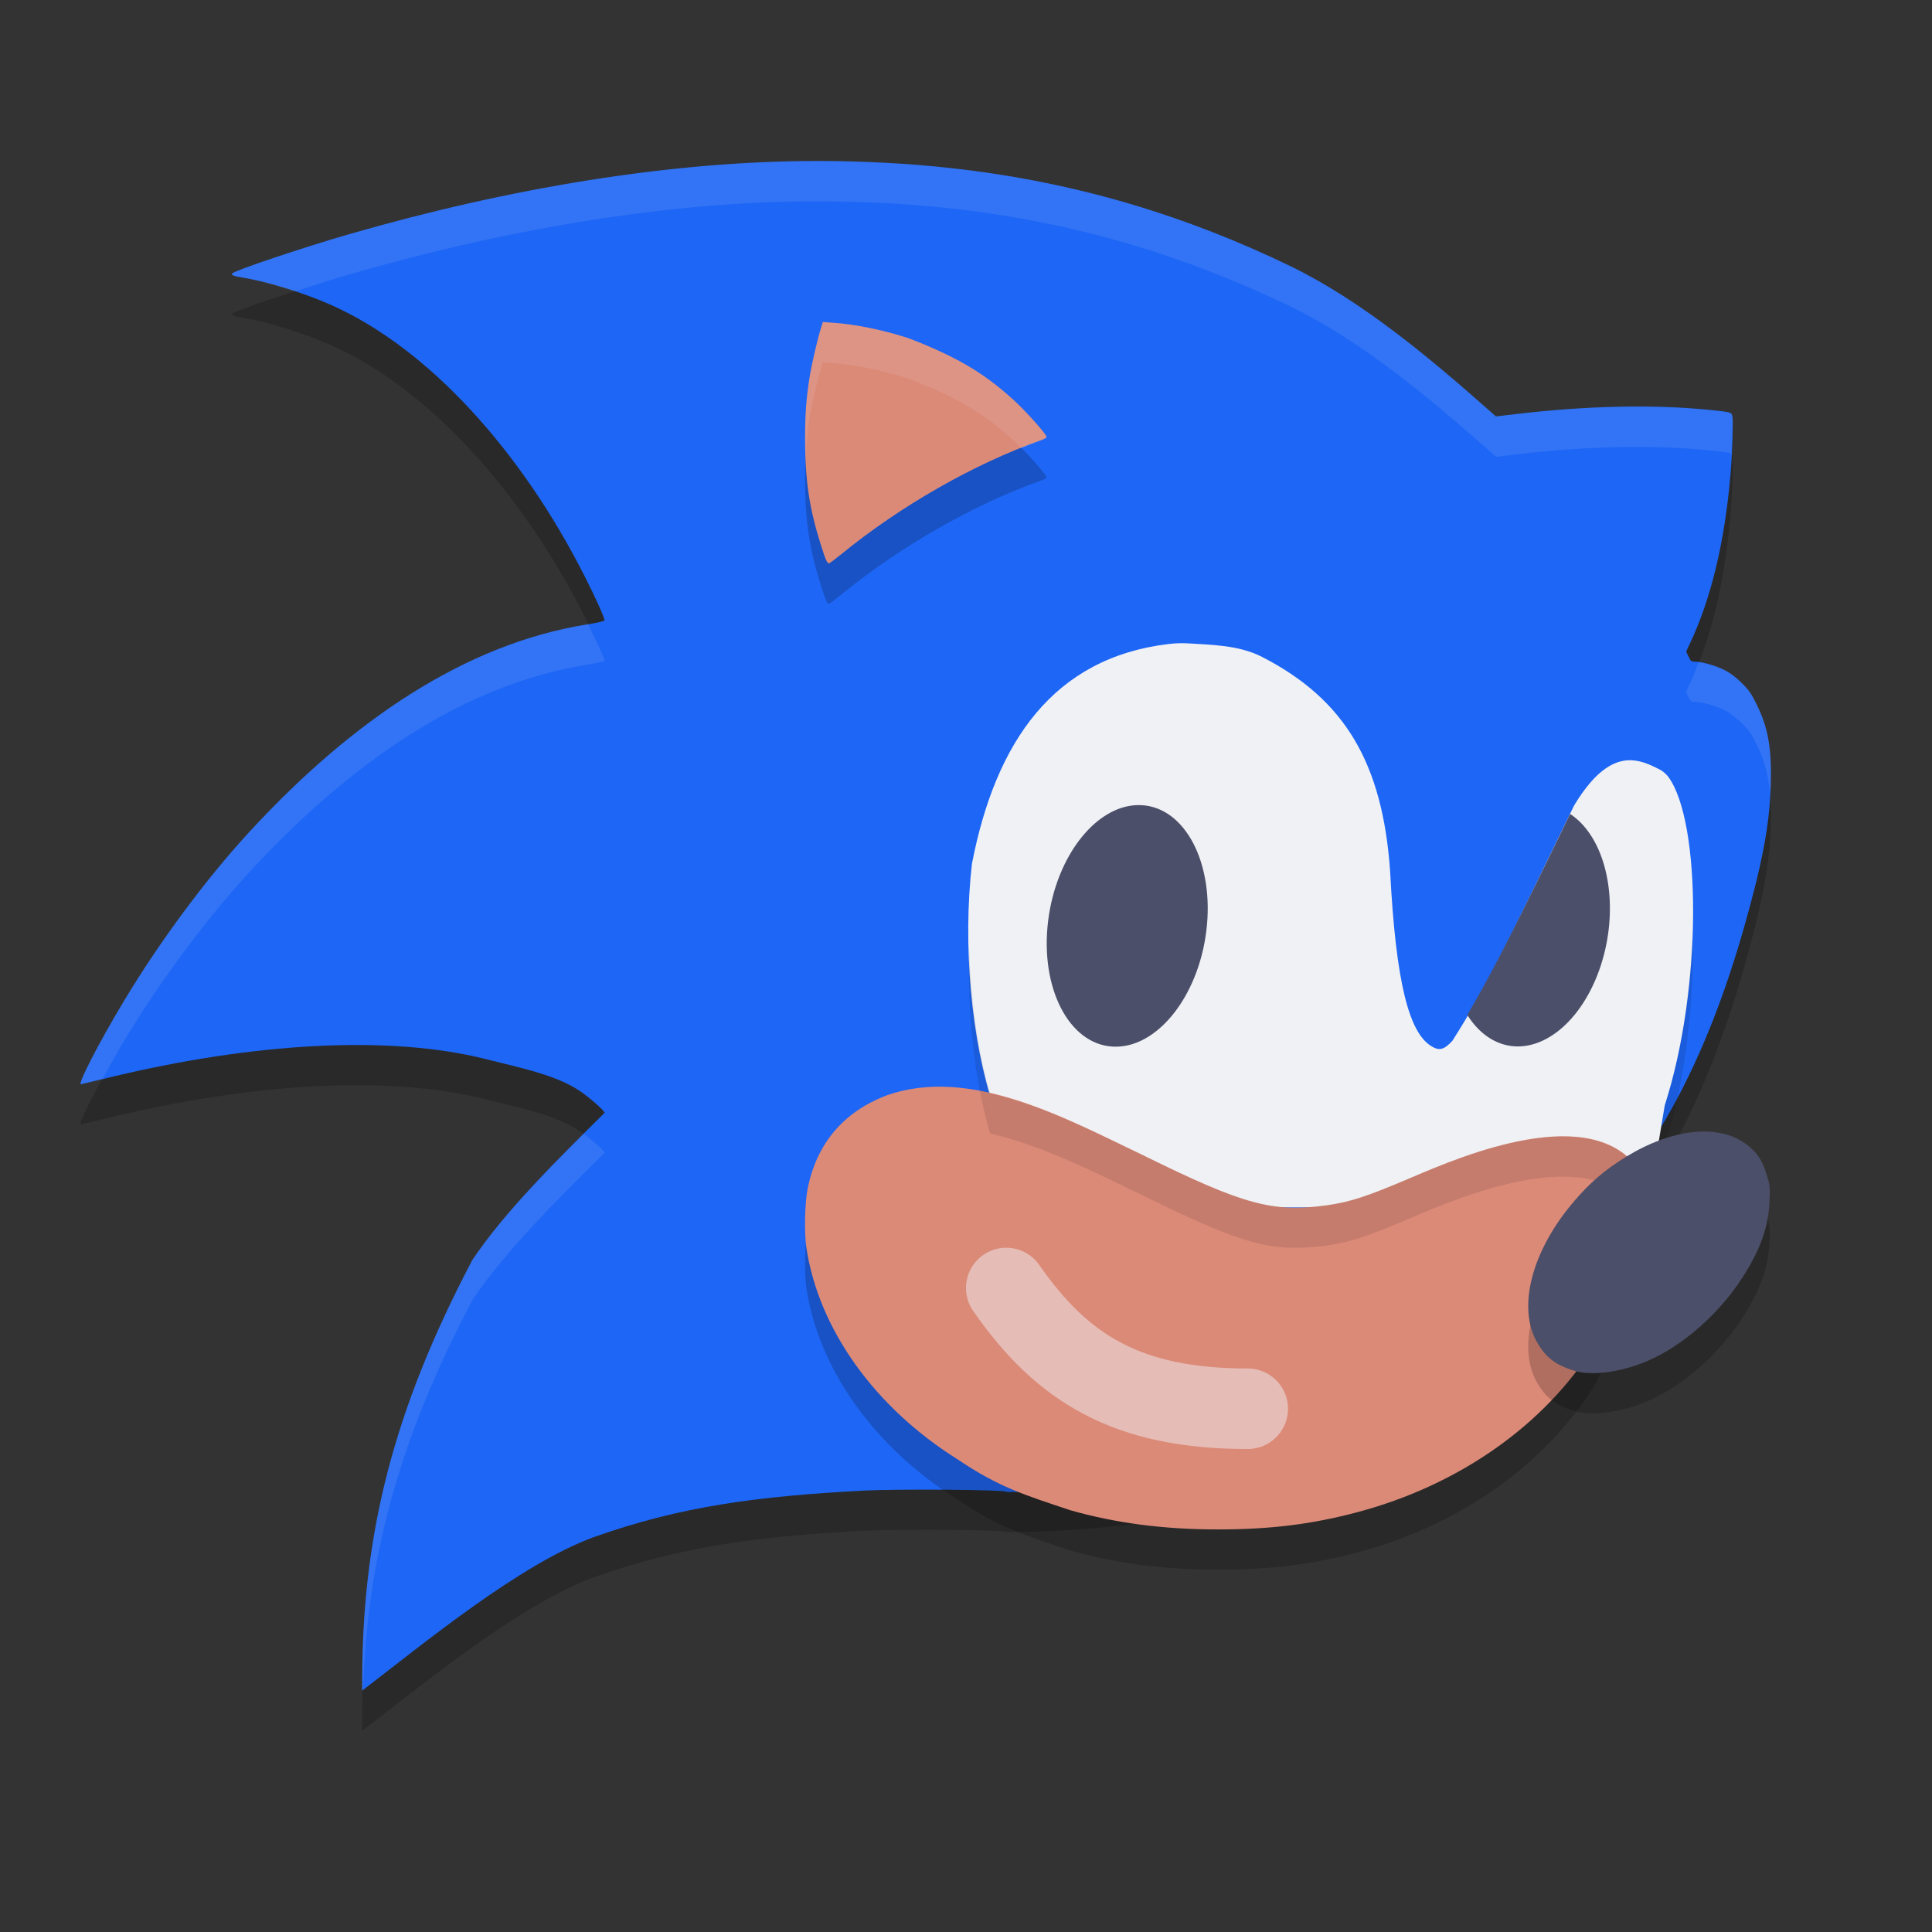<svg xmlns="http://www.w3.org/2000/svg" width="24" height="24" version="1">
 <rect width="100%" height="100%" fill="#333333" stroke="none"/>
 <path style="opacity:0.2" d="M 10.176,2.5 C 8.334,2.497 6.308,2.841 4.345,3.407 3.786,3.568 2.929,3.855 2.887,3.895 c -0.022,0.021 0.013,0.035 0.131,0.054 0.305,0.049 0.754,0.188 1.09,0.337 1.226,0.543 2.373,1.831 3.149,3.361 0.143,0.281 0.252,0.524 0.252,0.559 0,0.01 -0.089,0.031 -0.235,0.054 -1.482,0.242 -2.888,1.174 -4.177,2.573 -0.54,0.586 -1.112,1.358 -1.56,2.104 -0.303,0.504 -0.575,1.031 -0.533,1.031 0.003,0 0.146,-0.034 0.319,-0.076 1.842,-0.449 3.523,-0.534 4.705,-0.238 0.498,0.125 0.922,0.209 1.221,0.431 0.128,0.095 0.26,0.216 0.26,0.238 C 6.923,14.905 6.28,15.538 5.869,16.149 4.89,18.01 4.481,19.58 4.5,21.5 5.258,20.919 6.456,19.932 7.373,19.595 8.455,19.21 9.417,19.083 10.75,19.015 c 0.371,-0.019 1.75,-0.014 1.764,0.019 3.79,-0.028 5.531,-1.503 7.181,-3.327 1.144,-1.128 1.742,-2.731 2.122,-4.255 0.119,-0.491 0.17,-0.831 0.18,-1.21 0.012,-0.448 -0.033,-0.702 -0.174,-0.989 -0.067,-0.137 -0.096,-0.177 -0.185,-0.267 -0.07,-0.07 -0.14,-0.123 -0.207,-0.158 -0.109,-0.057 -0.285,-0.108 -0.371,-0.108 -0.05,0 -0.056,-0.005 -0.084,-0.063 l -0.03,-0.063 0.051,-0.109 c 0.255,-0.546 0.426,-1.23 0.501,-2.101 0.021,-0.24 0.034,-0.647 0.023,-0.705 -0.011,-0.06 -0.004,-0.058 -0.292,-0.088 -0.686,-0.07 -1.517,-0.053 -2.391,0.051 L 18.583,5.673 18.451,5.557 C 17.753,4.94 16.901,4.227 16.027,3.805 14.755,3.19 13.384,2.761 11.81,2.588 11.287,2.53 10.74,2.501 10.176,2.5 Z"/>
 <path style="fill:#1e66f5" d="M 10.176,2 C 8.334,1.997 6.308,2.341 4.345,2.907 3.786,3.068 2.929,3.355 2.887,3.395 c -0.022,0.021 0.013,0.035 0.131,0.054 0.305,0.049 0.754,0.188 1.09,0.337 1.226,0.543 2.373,1.831 3.149,3.361 0.143,0.281 0.252,0.524 0.252,0.559 0,0.01 -0.089,0.031 -0.235,0.054 C 5.792,8.002 4.386,8.935 3.098,10.334 c -0.54,0.586 -1.112,1.358 -1.56,2.104 -0.303,0.504 -0.575,1.031 -0.533,1.031 0.003,0 0.146,-0.034 0.319,-0.076 1.842,-0.449 3.523,-0.534 4.705,-0.238 0.498,0.125 0.922,0.209 1.221,0.431 0.128,0.095 0.26,0.216 0.26,0.238 -0.587,0.581 -1.23,1.215 -1.641,1.826 -0.979,1.86 -1.388,3.431 -1.369,5.351 0.758,-0.581 1.955,-1.568 2.873,-1.905 1.081,-0.385 2.044,-0.511 3.377,-0.58 0.371,-0.019 1.75,-0.014 1.764,0.019 3.79,-0.028 5.531,-1.503 7.181,-3.327 1.144,-1.128 1.742,-2.731 2.122,-4.255 0.119,-0.491 0.17,-0.831 0.18,-1.21 0.012,-0.448 -0.033,-0.702 -0.174,-0.989 C 21.756,8.616 21.728,8.576 21.638,8.486 21.569,8.417 21.498,8.363 21.431,8.328 21.322,8.271 21.147,8.22 21.06,8.22 c -0.05,0 -0.056,-0.005 -0.084,-0.063 l -0.03,-0.063 0.051,-0.109 c 0.255,-0.546 0.426,-1.23 0.501,-2.101 0.021,-0.24 0.034,-0.647 0.023,-0.705 -0.011,-0.06 -0.004,-0.058 -0.292,-0.088 C 20.542,5.022 19.711,5.04 18.837,5.143 L 18.583,5.173 18.451,5.057 C 17.753,4.44 16.901,3.727 16.027,3.305 14.755,2.69 13.384,2.261 11.81,2.088 11.287,2.03 10.74,2.001 10.176,2 Z"/>
 <path style="opacity:0.1;fill:#eff1f5" d="M 10.176,2 C 8.334,1.997 6.308,2.341 4.345,2.907 3.786,3.068 2.929,3.355 2.887,3.395 c -0.022,0.021 0.013,0.035 0.131,0.054 0.183,0.03 0.414,0.095 0.645,0.172 0.232,-0.075 0.475,-0.154 0.682,-0.214 1.963,-0.566 3.988,-0.91 5.831,-0.906 0.564,0.001 1.111,0.03 1.634,0.088 1.575,0.173 2.945,0.602 4.218,1.217 0.874,0.422 1.726,1.135 2.424,1.752 l 0.132,0.116 0.254,-0.03 c 0.874,-0.103 1.705,-0.12 2.392,-0.05 0.205,0.021 0.258,0.027 0.276,0.05 0.009,-0.193 0.023,-0.425 0.016,-0.463 -0.011,-0.06 -0.004,-0.057 -0.292,-0.087 -0.686,-0.07 -1.518,-0.054 -2.392,0.05 L 18.583,5.173 18.451,5.057 C 17.753,4.44 16.901,3.727 16.027,3.305 14.755,2.69 13.384,2.261 11.81,2.088 11.287,2.031 10.74,2.001 10.176,2 Z M 7.305,7.753 c -0.017,0.003 -0.011,0.004 -0.03,0.007 -1.482,0.242 -2.888,1.175 -4.177,2.574 -0.54,0.586 -1.112,1.358 -1.561,2.103 -0.303,0.504 -0.576,1.031 -0.533,1.031 0.002,0 0.134,-0.032 0.271,-0.065 0.083,-0.152 0.162,-0.299 0.262,-0.466 0.448,-0.746 1.021,-1.517 1.561,-2.103 1.288,-1.399 2.695,-2.333 4.177,-2.574 0.146,-0.024 0.234,-0.044 0.234,-0.054 0,-0.028 -0.101,-0.242 -0.204,-0.453 z M 21.1,8.228 c -0.034,0.087 -0.066,0.177 -0.104,0.258 l -0.051,0.109 0.03,0.062 c 0.028,0.058 0.034,0.062 0.084,0.062 0.087,0 0.263,0.051 0.372,0.108 0.067,0.035 0.137,0.089 0.207,0.158 0.09,0.089 0.118,0.13 0.186,0.267 0.095,0.193 0.143,0.376 0.163,0.608 0.002,-0.039 0.01,-0.079 0.011,-0.119 C 22.01,9.294 21.966,9.041 21.824,8.753 21.757,8.616 21.729,8.576 21.639,8.487 21.569,8.417 21.498,8.363 21.432,8.328 21.335,8.278 21.193,8.238 21.1,8.228 Z M 7.251,14.086 c -0.51,0.508 -1.031,1.041 -1.382,1.563 -0.979,1.86 -1.388,3.43 -1.369,5.35 0.003,-0.002 0.007,-0.006 0.01,-0.008 0.054,-1.695 0.468,-3.15 1.359,-4.843 0.411,-0.611 1.053,-1.245 1.64,-1.826 0,-0.022 -0.13,-0.142 -0.258,-0.237 z"/>
 <path style="fill:#eff1f5" d="m 14.775,7.993 c -0.086,-0.006 -0.172,-0.003 -0.258,0.007 -1.423,0.17 -2.148,1.204 -2.443,2.729 -0.116,1.003 -0.009,2.198 0.272,3.03 0.026,0.078 0.037,0.131 0.029,0.139 -0.008,0.008 -0.057,0.005 -0.13,-0.007 -0.044,-0.007 -0.155,-0.008 -0.245,-0.011 v 1.119 h 8 l 0.607,-0.827 0.073,-0.44 c 0.477,-1.482 0.448,-3.535 0.045,-4.081 -0.024,-0.033 -0.069,-0.072 -0.1,-0.088 -0.099,-0.05 -0.212,-0.108 -0.341,-0.118 -0.206,-0.015 -0.449,0.095 -0.73,0.561 -0.859,1.764 -1.074,2.233 -1.511,2.922 -0.106,0.115 -0.165,0.13 -0.267,0.065 C 17.508,12.824 17.34,12.225 17.268,10.812 17.172,9.484 16.711,8.691 15.677,8.16 15.39,8.013 15.049,8.011 14.775,7.993 Z"/>
 <path style="fill:#4c4f69" d="M 19.504 10.111 C 18.829 11.5 18.546 12.069 18.227 12.607 A 0.982 1.512 9.562 0 0 18.816 12.998 A 0.982 1.512 9.562 0 0 19.982 11.559 A 0.982 1.512 9.562 0 0 19.504 10.111 z"/>
 <path style="opacity:0.2" d="m 10.222,4.5 -0.023,0.073 c -0.042,0.132 -0.118,0.459 -0.142,0.614 -0.042,0.266 -0.056,0.464 -0.056,0.763 0,0.518 0.052,0.864 0.197,1.322 C 10.256,7.458 10.274,7.5 10.297,7.5 c 0.008,0 0.076,-0.051 0.152,-0.113 0.734,-0.6 1.651,-1.123 2.484,-1.418 0.034,-0.012 0.064,-0.029 0.067,-0.037 0.009,-0.024 -0.239,-0.304 -0.402,-0.455 C 12.304,5.206 12.032,5.026 11.651,4.853 11.513,4.79 11.337,4.718 11.26,4.693 10.97,4.599 10.621,4.528 10.357,4.51 Z"/>
 <path style="fill:#dc8a78" d="m 10.222,4 -0.023,0.073 c -0.042,0.132 -0.118,0.459 -0.142,0.614 -0.042,0.266 -0.056,0.464 -0.056,0.763 0,0.518 0.052,0.864 0.197,1.322 0.058,0.184 0.077,0.226 0.1,0.226 0.008,0 0.076,-0.051 0.152,-0.113 0.734,-0.6 1.651,-1.123 2.484,-1.418 0.034,-0.012 0.064,-0.029 0.067,-0.037 0.009,-0.024 -0.239,-0.304 -0.402,-0.455 C 12.304,4.706 12.032,4.526 11.651,4.353 11.513,4.29 11.337,4.218 11.26,4.193 10.97,4.099 10.621,4.028 10.357,4.01 Z"/>
 <path style="fill:#dc8a78" d="m 20.434,14.801 c -0.197,0.001 -0.429,0.093 -0.578,0.232 -0.098,0.091 -0.144,0.169 -0.146,0.251 -0.004,0.174 0.204,0.239 0.51,0.159 0.211,-0.055 0.413,-0.197 0.483,-0.337 0.088,-0.176 0.002,-0.29 -0.23,-0.303 -0.013,-7.5e-4 -0.026,-10e-4 -0.039,-9.5e-4 z"/>
 <path style="fill:#dc8a78" d="m 20.452,14.809 c 0.232,0.002 0.329,0.119 0.244,0.294 -0.06,0.124 -0.272,0.272 -0.476,0.333 -0.09,0.027 -0.269,0.04 -0.33,0.024 -0.112,-0.03 -0.175,-0.094 -0.175,-0.179 0,-0.119 0.154,-0.283 0.354,-0.376 0.156,-0.073 0.251,-0.097 0.383,-0.096 z"/>
 <path style="fill:#dc8a78" d="m 12.216,15.255 c 0.2,0.001 0.295,0.064 0.452,0.296 0.256,0.381 0.521,0.635 0.867,0.83 0.275,0.155 0.591,0.247 0.899,0.263 0.103,0.005 0.205,0.019 0.265,0.036 0.084,0.024 0.109,0.04 0.185,0.115 0.074,0.074 0.092,0.102 0.117,0.183 0.016,0.052 0.029,0.119 0.029,0.149 0,0.029 -0.013,0.096 -0.029,0.149 -0.025,0.081 -0.043,0.109 -0.117,0.182 -0.074,0.074 -0.102,0.092 -0.182,0.117 -0.091,0.028 -0.245,0.036 -0.38,0.02 -0.332,-0.039 -0.451,-0.064 -0.701,-0.146 -0.476,-0.155 -0.893,-0.414 -1.264,-0.782 -0.249,-0.247 -0.536,-0.632 -0.589,-0.791 -0.076,-0.227 0.027,-0.469 0.244,-0.575 0.083,-0.041 0.107,-0.046 0.206,-0.046 z"/>
 <path style="fill:#dc8a78" d="m 12.42,18.444 c 0.007,5.5e-4 0.016,10e-4 0.021,0.002 0.067,0.006 0.148,0.012 0.205,0.015 -0.034,-0.002 -0.078,-0.005 -0.131,-0.01 -0.026,-0.002 -0.059,-0.004 -0.095,-0.006 z"/>
 <path style="opacity:0.2" d="m 11.014,14.108 c -0.537,0.202 -0.874,0.603 -0.983,1.168 -0.034,0.177 -0.041,0.544 -0.014,0.723 0.153,1.016 0.852,1.986 1.879,2.63 0.513,0.346 0.824,0.439 1.398,0.631 0.564,0.161 1.163,0.239 1.83,0.239 0.654,4.41e-4 1.17,-0.063 1.741,-0.215 1.261,-0.336 2.322,-1.082 2.938,-2.067 0.446,-0.881 0.936,-1.633 0.57,-2.173 -0.591,-0.873 -2.205,-0.187 -2.831,0.08 -0.564,0.241 -0.769,0.308 -1.065,0.349 -0.666,0.093 -1.027,-0.006 -2.276,-0.622 -0.972,-0.465 -2.149,-1.11 -3.187,-0.744 z"/>
 <path style="fill:#dc8a78" d="m 11.014,13.608 c -0.537,0.202 -0.874,0.603 -0.983,1.168 -0.034,0.177 -0.041,0.544 -0.014,0.723 0.153,1.016 0.852,1.986 1.879,2.63 0.513,0.346 0.824,0.439 1.398,0.631 0.564,0.161 1.163,0.239 1.83,0.239 0.654,4.41e-4 1.17,-0.063 1.741,-0.215 1.261,-0.336 2.322,-1.082 2.938,-2.067 0.446,-0.881 0.936,-1.633 0.57,-2.173 -0.591,-0.873 -2.205,-0.187 -2.831,0.08 -0.564,0.241 -0.769,0.308 -1.065,0.349 -0.666,0.093 -1.027,-0.006 -2.276,-0.622 -0.972,-0.465 -2.149,-1.11 -3.187,-0.744 z"/>
 <path style="opacity:0.1" d="m 21.024,11.576 c -0.022,0.709 -0.129,1.489 -0.344,2.156 l -0.073,0.44 -0.256,0.348 c -0.606,-0.831 -2.192,-0.16 -2.81,0.104 -0.564,0.241 -0.769,0.308 -1.064,0.35 -0.155,0.022 -0.292,0.03 -0.429,0.026 h -0.053 c -0.434,-0.022 -0.873,-0.194 -1.795,-0.648 -0.585,-0.28 -1.243,-0.621 -1.901,-0.771 -0.155,-0.527 -0.24,-1.167 -0.259,-1.806 -0.028,0.796 0.063,1.64 0.259,2.306 0.658,0.151 1.316,0.492 1.901,0.771 0.922,0.455 1.361,0.627 1.795,0.648 h 0.053 c 0.137,0.003 0.274,-0.005 0.429,-0.026 0.296,-0.041 0.5,-0.109 1.064,-0.35 0.619,-0.263 2.205,-0.935 2.81,-0.104 l 0.256,-0.348 0.073,-0.44 c 0.267,-0.83 0.371,-1.833 0.344,-2.656 z"/>
 <path style="opacity:0.2" d="m 19.554,17.527 c -0.23,-0.071 -0.348,-0.161 -0.457,-0.347 -0.255,-0.438 -0.069,-1.147 0.462,-1.764 0.198,-0.23 0.382,-0.387 0.634,-0.542 0.575,-0.354 1.15,-0.417 1.495,-0.163 0.132,0.097 0.198,0.192 0.253,0.365 0.045,0.141 0.048,0.166 0.041,0.335 -0.013,0.334 -0.112,0.613 -0.346,0.973 -0.288,0.443 -0.736,0.835 -1.167,1.021 -0.323,0.14 -0.697,0.19 -0.914,0.123 z"/>
 <path style="fill:#4c4f69" d="m 19.554,17.027 c -0.23,-0.071 -0.348,-0.161 -0.457,-0.347 -0.255,-0.438 -0.069,-1.147 0.462,-1.764 0.198,-0.23 0.382,-0.387 0.634,-0.542 0.575,-0.354 1.15,-0.417 1.495,-0.163 0.132,0.097 0.198,0.192 0.253,0.365 0.045,0.141 0.048,0.166 0.041,0.335 -0.013,0.334 -0.112,0.613 -0.346,0.973 -0.288,0.443 -0.736,0.835 -1.167,1.021 -0.323,0.14 -0.697,0.19 -0.914,0.123 z"/>
 <ellipse style="fill:#4c4f69" cx="15.323" cy="10.657" rx=".985" ry="1.51" transform="matrix(0.998,0.06,-0.121,0.993,0,0)"/>
 <path style="opacity:0.5;fill:none;stroke:#eff1f5;stroke-width:1;stroke-linecap:round" d="m 12.5,16 c 0.695,1 1.5,1.5 3,1.5"/>
 <path style="opacity:0.1;fill:#eff1f5" d="m 10.222,4 -0.023,0.073 c -0.042,0.132 -0.118,0.459 -0.143,0.614 -0.042,0.266 -0.056,0.464 -0.056,0.764 0,0.093 0.004,0.176 0.008,0.26 0.007,-0.176 0.019,-0.338 0.048,-0.523 0.024,-0.155 0.1,-0.482 0.143,-0.614 l 0.023,-0.073 0.136,0.01 c 0.263,0.019 0.613,0.09 0.902,0.184 0.077,0.025 0.253,0.097 0.391,0.159 0.381,0.173 0.653,0.353 0.947,0.625 0.027,0.025 0.059,0.062 0.09,0.093 0.081,-0.032 0.165,-0.072 0.245,-0.101 0.034,-0.012 0.064,-0.029 0.067,-0.037 0.009,-0.024 -0.24,-0.304 -0.402,-0.455 C 12.304,4.705 12.032,4.526 11.651,4.353 11.513,4.29 11.337,4.219 11.26,4.193 10.971,4.1 10.621,4.028 10.358,4.01 Z"/>
</svg>
